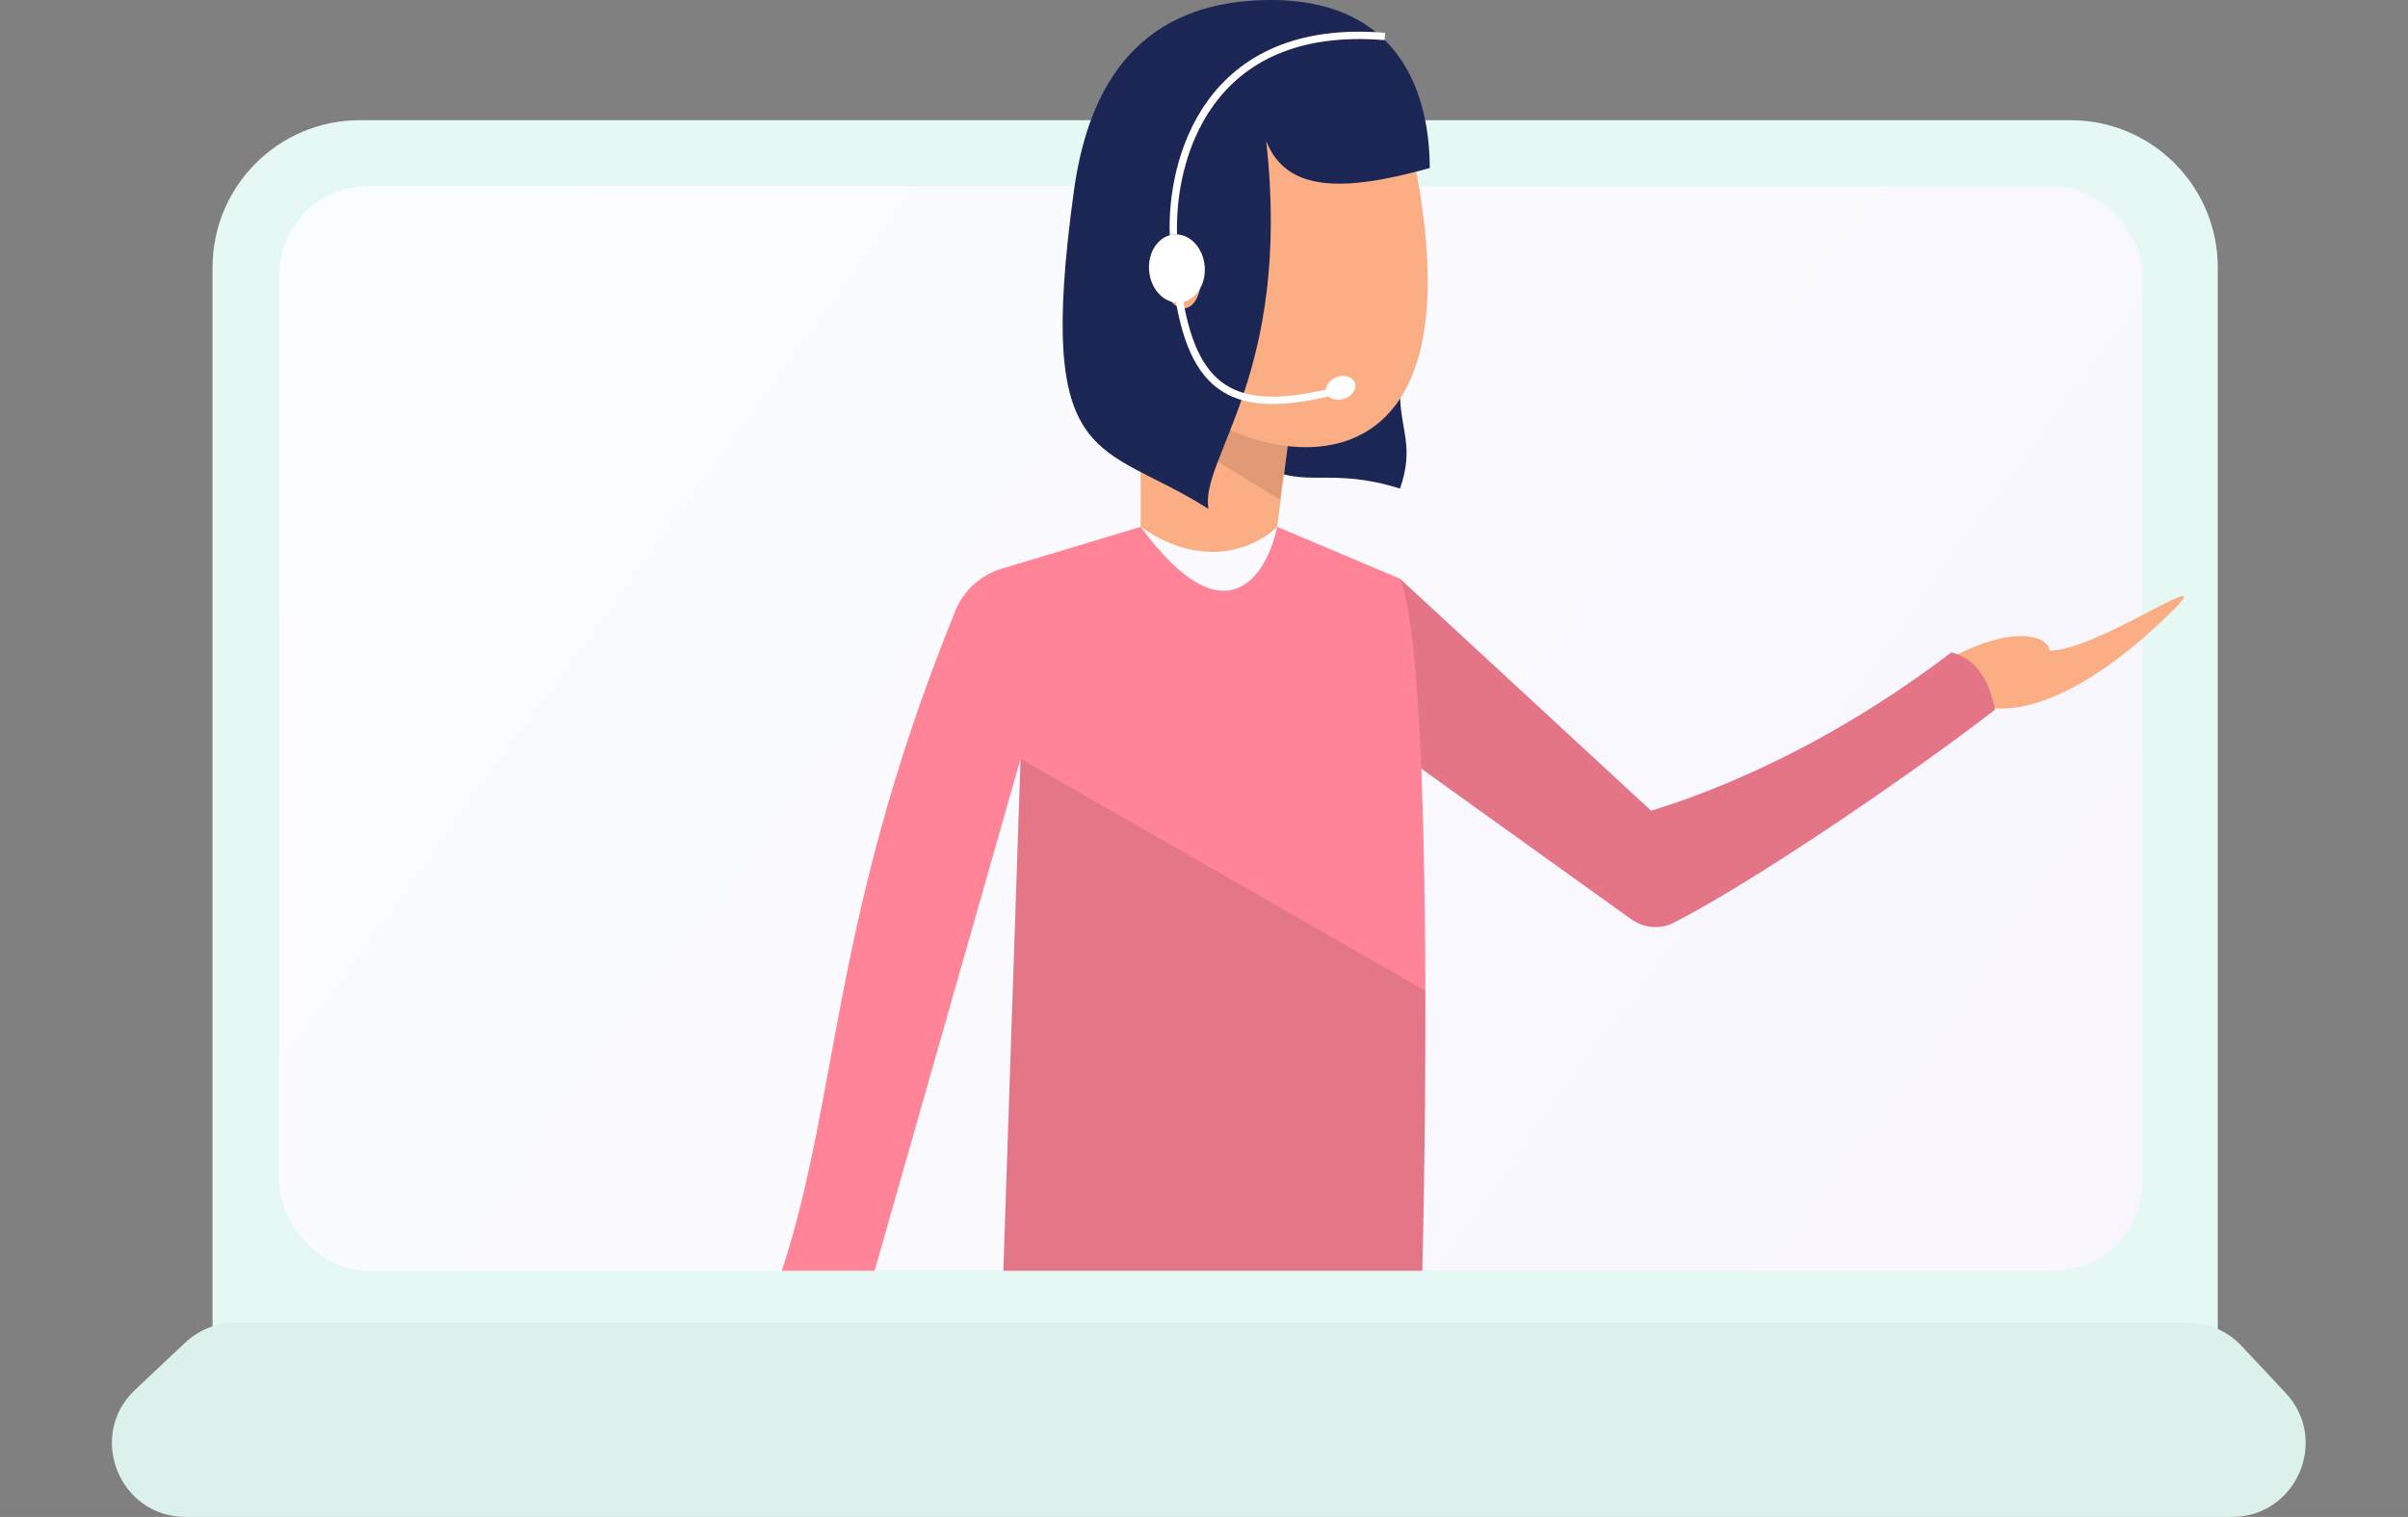 <svg width="327" height="206" viewBox="0 0 327 206" fill="none" xmlns="http://www.w3.org/2000/svg">
<rect x="0" y="0" width="327" height="206" fill="#808080" stroke="none"/>
<path d="M28.864 36.321C28.864 25.275 37.819 16.321 48.864 16.321H281.167C292.213 16.321 301.167 25.275 301.167 36.321V181.752H28.864V36.321Z" fill="#E5F8F4"/>
<path d="M25.152 182.328C27.007 180.582 29.458 179.61 32.005 179.61H297.094C299.858 179.61 302.498 180.754 304.389 182.771L310.38 189.161C316.367 195.548 311.839 206.001 303.084 206.001H25.216C16.16 206.001 11.768 194.925 18.362 188.719L25.152 182.328Z" fill="#DCF0EC"/>
<rect x="37.947" y="25.298" width="252.983" height="147.272" rx="12" fill="url(#paint0_linear_8063_274)"/>
<path d="M190.114 66.353C192.124 60.588 190.114 58.384 190.114 53.278L175.658 55.234L171.951 63.388C177.099 66.353 180.754 63.388 190.114 66.353Z" fill="#1C2654"/>
<path d="M154.901 50.786V71.543C163.796 77.77 170.963 74.014 173.434 71.543L175.658 54.492L154.901 50.786Z" fill="#FBAD83"/>
<path d="M154.901 50.786V56.346L173.804 67.836L175.658 54.492L154.901 50.786Z" fill="black" fill-opacity="0.11"/>
<path d="M192.338 23.357C202.683 78.455 157.866 58.963 157.866 49.674L162.314 23.357L172.632 15.512L192.338 23.357Z" fill="#FBAD83"/>
<path d="M293.003 84.881C281.596 95.429 274.055 96.576 270.547 96.148L265.358 89.106C273.245 84.981 278.11 86.218 278.331 88.365C285.374 88.365 304.409 74.333 293.003 84.881Z" fill="#FBAD83"/>
<path d="M171.951 0.005C190.632 -0.292 194.155 13.554 194.155 22.821C182.078 26.188 174.663 25.951 171.951 19.167C175.475 50.841 162.886 62.212 164.104 69.115C149.485 59.775 140.56 64.242 145.831 25.951C147.547 13.481 153.27 0.301 171.951 0.005Z" fill="#1C2654"/>
<path d="M224.215 110.092L190.114 78.585V102.308L221.464 124.799C223.171 126.023 225.394 126.279 227.265 125.322C238.852 119.392 260.437 104.492 270.918 96.377C269.732 90.447 266.841 89.088 264.987 88.593C246.306 102.827 229.898 108.362 224.215 110.092Z" fill="#E37587"/>
<path d="M136.032 77.233L154.901 71.543C166.465 87.259 172.075 78.091 173.434 71.543L190.114 78.585C194.265 88.371 193.82 147.158 193.079 175.328L136.085 177.539L138.591 103.049L117.352 177.539H104.41C114.247 151.964 111.708 127.243 129.75 82.909C130.868 80.161 133.191 78.09 136.032 77.233Z" fill="#FF8498"/>
<path d="M136.084 177.539L138.591 103.049L193.56 134.555C193.597 149.654 193.359 164.679 193.079 175.328L136.084 177.539Z" fill="black" fill-opacity="0.11"/>
<ellipse cx="160.46" cy="37.442" rx="2.595" ry="4.448" transform="rotate(-5.012 160.46 37.442)" fill="#FBAD83"/>
<ellipse cx="159.82" cy="36.462" rx="3.788" ry="4.638" transform="rotate(-5.012 159.82 36.462)" fill="white"/>
<ellipse cx="182.065" cy="52.672" rx="1.555" ry="2.051" transform="rotate(70.432 182.065 52.672)" fill="white"/>
<path d="M159.348 31.882C158.978 21.997 163.698 2.922 188.064 4.953M160.09 40.407C162.314 53.751 168.244 56.79 183.071 52.639" stroke="white"/>
<rect x="36.14" y="172.57" width="261.114" height="6.325" fill="#E5F8F4"/>
<defs>
<linearGradient id="paint0_linear_8063_274" x1="22.455" y1="12.447" x2="284.117" y2="202.135" gradientUnits="userSpaceOnUse">
<stop stop-color="#FAFEFF"/>
<stop offset="1" stop-color="#F9F5FE"/>
</linearGradient>
</defs>
</svg>
